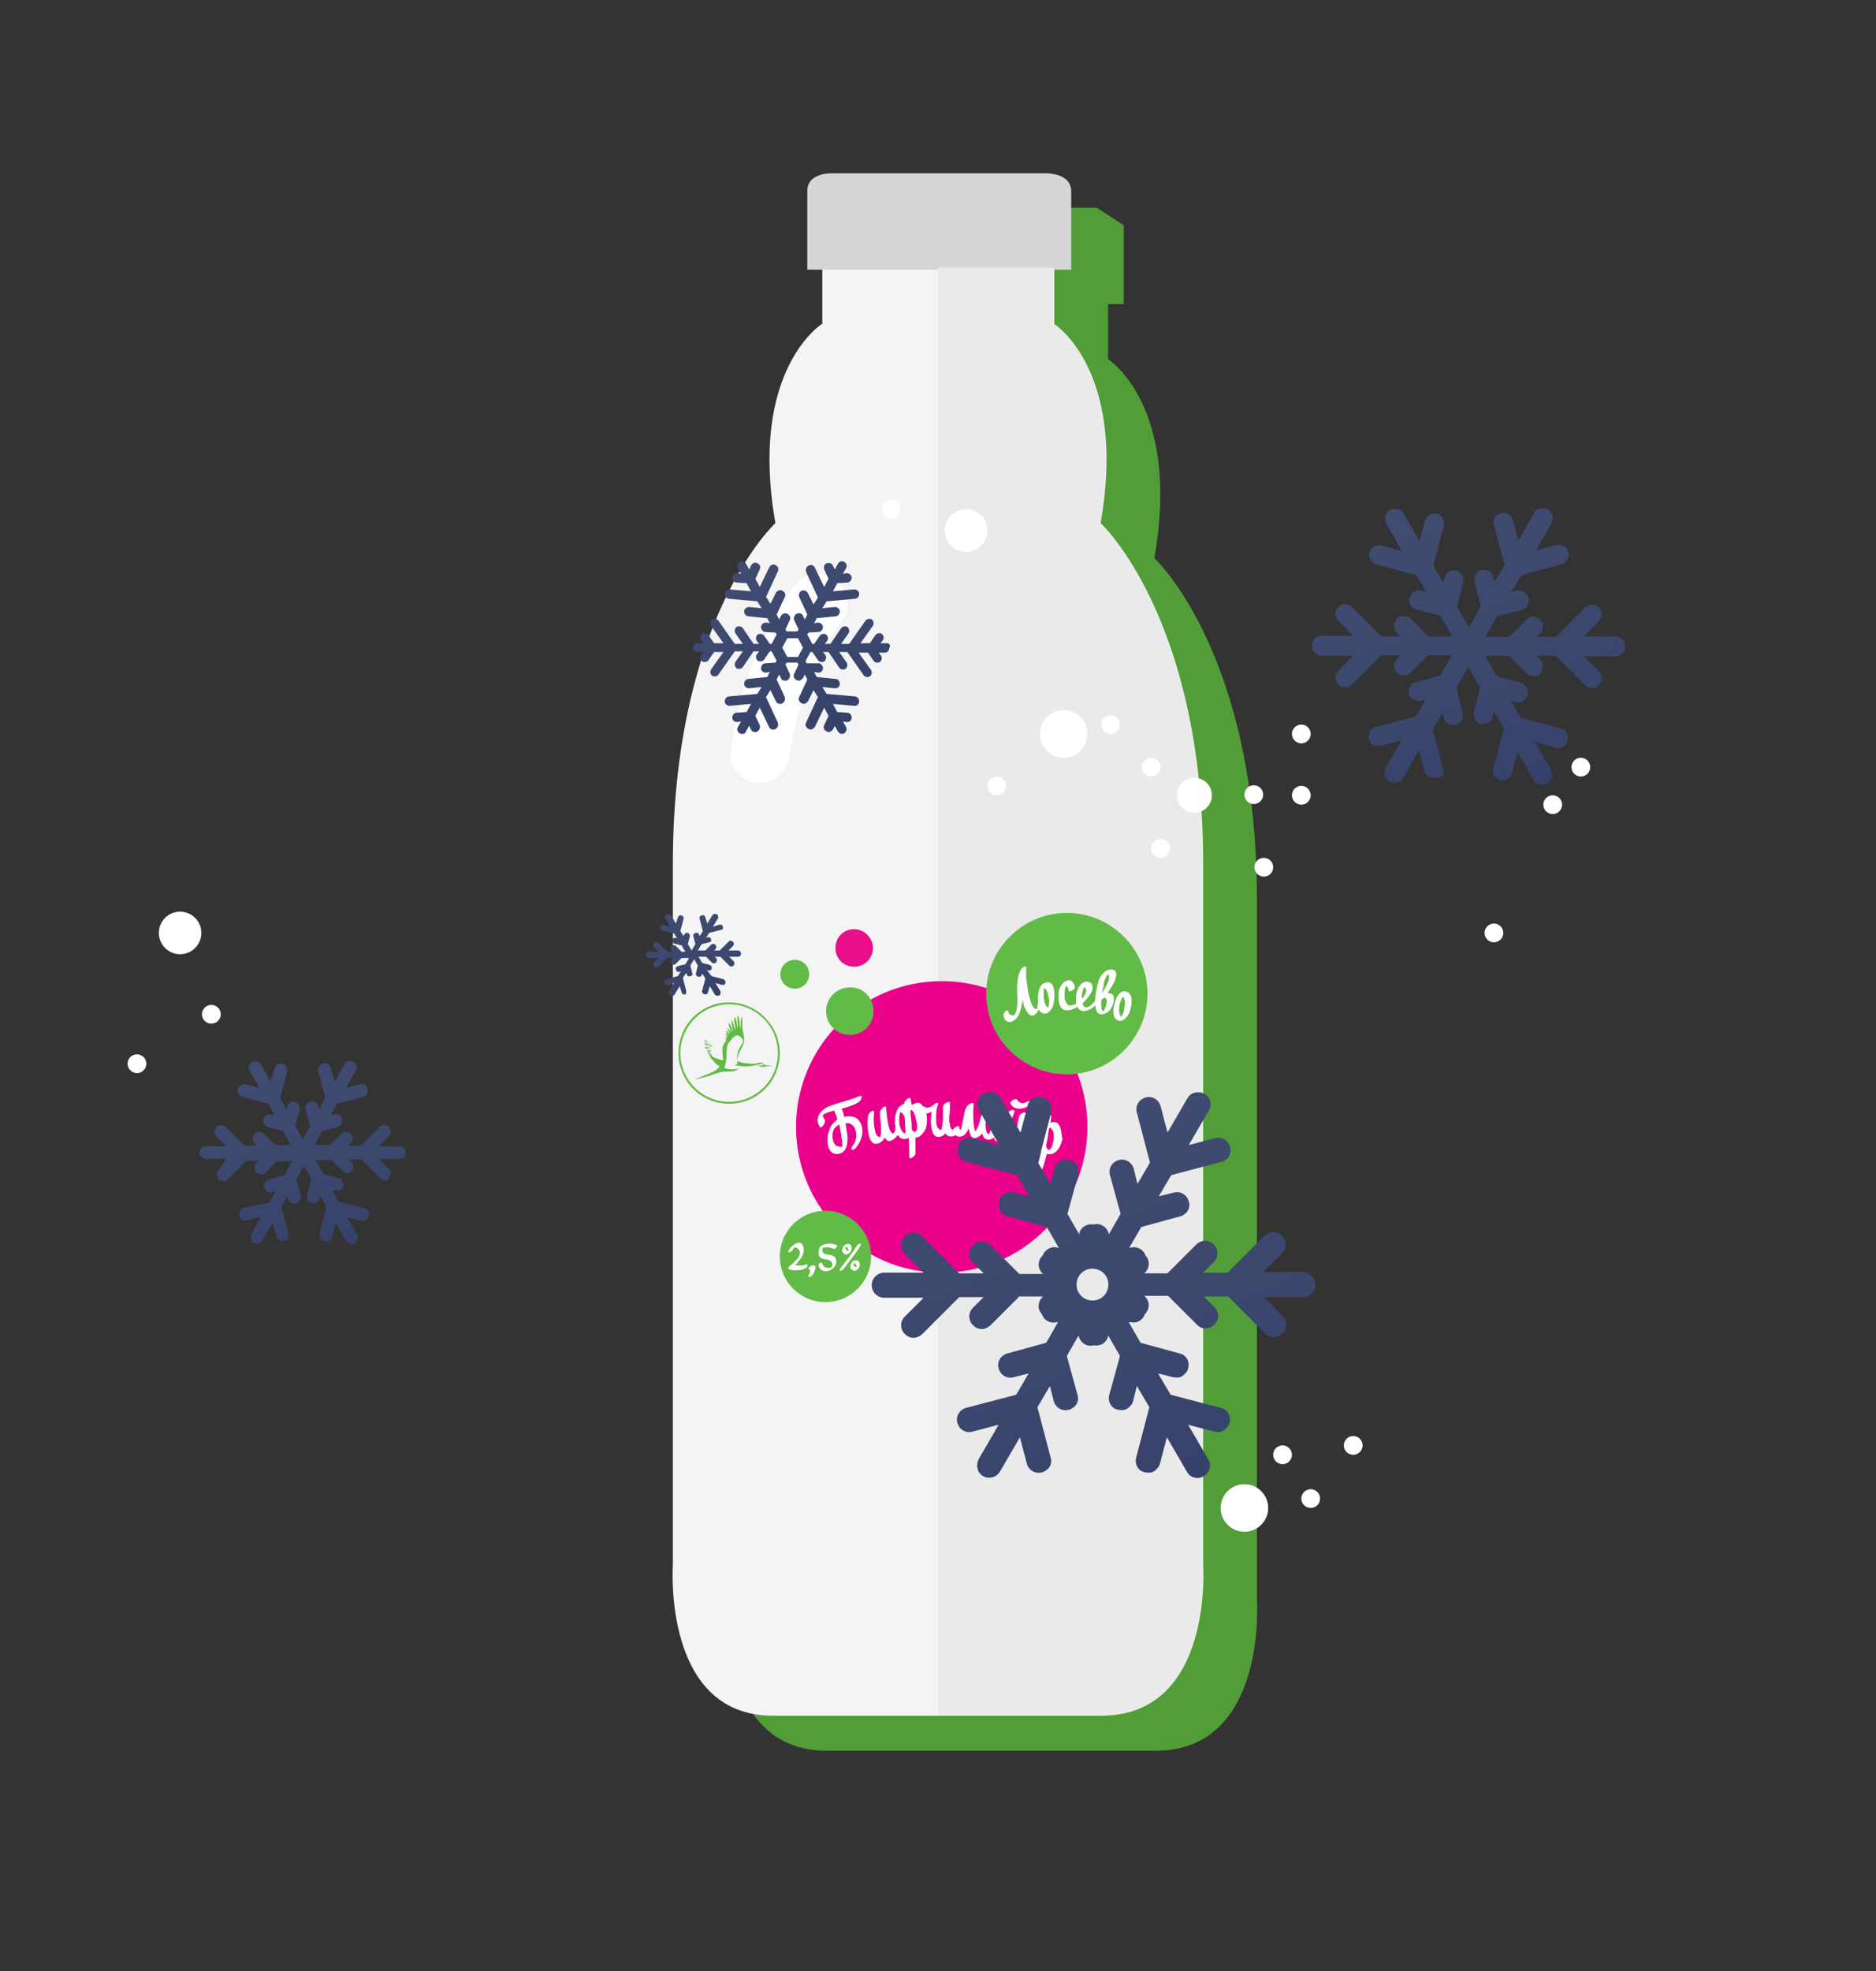 <svg xmlns="http://www.w3.org/2000/svg" viewBox="121 -129 300 315"><rect x="121" y="-129" width="300" height="315" fill="#333333" stroke="none"/><style>.st0{fill:#519E38;} .st1{fill:#F4F4F4;} .st2{fill:#D6D6D6;} .st3{fill:#EAEAEA;} .st4{fill:#FFFFFF;} .st5{fill:#EB008B;} .st6{fill:#62BA47;} .st7{fill:#E90E8A;} .st8{fill:#62BA46;} .st9{fill:url(#SVGID_1_);} .st10{fill:url(#SVGID_2_);} .st11{fill:url(#SVGID_3_);} .st12{fill:url(#SVGID_4_);} .st13{fill:url(#SVGID_5_);}</style><g id="bottle"><g id="butylka_2"><path class="st0" d="M322 126.7v-112c0-39.4-16.4-54.5-16.4-54.5 4.3-24.4-7.4-31.8-7.4-31.8v-8.8h2.5V-93l-4.3-2.8H263s-4.3-.3-4.3 2.8v12.6h2.6v8.8h-.3s-11.7 7.4-7.4 31.8c0 0-16.4 15-16.4 54.5v112s-1.7 24.1 16 24.1h52.6c17.9 0 16.2-24.1 16.2-24.1z"/><path class="st1" d="M313.4 121.1V9.1c0-39.4-16.4-54.5-16.4-54.5 4.3-24.4-7.4-31.8-7.4-31.8v-9h-37.1v9h-.1s-11.7 7.4-7.4 31.8c0 0-16.4 15-16.4 54.5v112s-1.7 24.1 16 24.1H297.2c17.9-.1 16.2-24.1 16.2-24.1z"/><path class="st2" d="M287.8-101.3h-33.4s-4.3-.3-4.3 2.8v12.6H292.3v-12.6c-.1-3.1-4.5-2.8-4.5-2.8z"/><path class="st3" d="M313.3 121.1V9.1c0-39.4-16.4-54.5-16.4-54.5 4.3-24.4-7.4-31.8-7.4-31.8v-9H271v231.3H297.3c17.7 0 16-24 16-24z"/><path class="st4" d="M242.5-3.9h-.6c-2.6-.3-4.4-2.7-4-5.2 2.1-16.2 9.9-26 10.3-26.4 1.6-2 4.6-2.3 6.6-.7 2 1.6 2.3 4.6.7 6.6-.1.1-6.5 8.4-8.3 21.7-.4 2.3-2.4 4-4.7 4z"/><g><circle class="st5" cx="271.6" cy="51.1" r="23.3"/><circle class="st6" cx="253" cy="71.8" r="7.3"/><path class="st7" d="M260.6 22.5c0 1.6-1.3 3-3 3s-3-1.3-3-3 1.3-3 3-3c1.6 0 3 1.4 3 3z"/><path class="st6" d="M260.7 32.6c0 2.1-1.7 3.8-3.8 3.8s-3.8-1.7-3.8-3.8 1.7-3.8 3.8-3.8c2.1-.1 3.8 1.7 3.8 3.8zM250.4 26.7c0 1.3-1 2.3-2.3 2.3s-2.3-1-2.3-2.3 1-2.3 2.3-2.3 2.3 1 2.3 2.3zM304.5 29.8c0 7.1-5.8 12.9-12.9 12.9s-12.9-5.8-12.9-12.9c0-7.1 5.8-12.9 12.9-12.9 7.1 0 12.9 5.8 12.9 12.9z"/><path class="st4" d="M288.4 28c-1.1.1-1.4 1.4-1.4 2.3v.4c0 .4 0 .7-.1 1.1 0 .2-.1.5-.1.5-.4 0-.7-.5-.8-.8-.3-.7-.4-1.3-.6-2-.1-.7-.2-1.5-.3-2.3v-.9-.4-.2c.1-.6-.7 0-.8.2-.9 1.5-.6 3.3-.6 4.9 0 .4 0 .9-.1 1.3 0 .3-.1.8-.4 1.1-.2.2-.4 0-.6 0-.2-.1-.3-.3-.4-.6 0-.2-.3-.1-.4 0-.2.2-.4.5-.3.8.1.6.6 1.1 1.2.9 1-.3 1.4-1.4 1.6-2.3.1-.4.2-.9.2-1.3.1.6.3 1.3.6 1.8.2.4.6.9 1.1.8.4-.1.7-.5.9-1 .2.4.5.7 1 .7s1-.6 1.2-1c.2-.5.3-1.1.3-1.6.1-1-.1-2.6-1.2-2.4zm.3 3.7c0 .1 0 .2-.1.3-.2 0-.4-.3-.4-.5-.2-.3-.2-.7-.3-1.1v-1.2c0-.1 0-.2.1-.3.5.3.6 1 .7 1.6.1.3.1.8 0 1.2zM301.2 29.5c-1.2-.4-1.8 1.1-2 2-.2.8-.4 2.2.6 2.6.5.2 1.1-.2 1.3-.5.4-.4.6-.9.7-1.4.2-.8.4-2.3-.6-2.7zm-.7 3.7c0 .1-.1.2-.2.3-.2-.1-.2-.5-.3-.6-.1-.4 0-.8 0-1.2.1-.4.2-.8.4-1.1 0-.1.1-.2.2-.3.4.5.3 1.2.2 1.8 0 .3-.1.7-.3 1.1zM298.1 29.7l.6-.9c.4-.6.8-1.4.8-2.2 0-.7-1-.8-1.5-.5-.7.4-1.2 1.1-1.4 1.9-.3 1-.4 2-.5 3-.4.4-1.1 1.3-1.7.9-.1-.1-.2-.3-.3-.5.5-.5.9-1 1.3-1.6.3-.5.6-1.4-.1-1.8-.6-.3-1.3 0-1.6.5-.4.5-.5 1-.6 1.6 0 .3-.1.8 0 1.3-.3.2-.8.3-1.1.3-.4-.1-.6-.6-.7-.9-.1-.5-.1-1.1 0-1.6 0-.2.1-.3.1-.5 0 0 0-.1.1-.1.3.1.4.5.4.7.1.4 1.1-.2 1-.6-.1-.4-.3-.8-.7-1s-1 .2-1.2.4c-.7.7-.8 1.7-.7 2.6 0 .6.2 1.3.7 1.6.7.4 1.7 0 2.3-.4.2.4.5.7 1.1.7.7-.1 1.3-.5 1.8-.9 0 .5.1 1.1.5 1.3.6.3 1.4-.1 1.8-.6.5-.7.8-1.6.5-2.4-.3-.2-.6-.3-.9-.3zm-3.9-.5c0-.1.1-.3.2-.4.3.1.3.4.3.6-.1.4-.3.9-.7 1.2v-.2c0-.3 0-.8.2-1.2zm3.7-2.1c.1-.2.2-.3.3-.4.4.5 0 1.2-.2 1.7-.2.4-.5.9-.8 1.4.1-.4.2-.9.3-1.3 0-.6.2-1 .4-1.4zm-.3 5.3s-.1.1-.1.2h-.1c-.3-.1-.3-.8-.3-1v-.7c.1-.1.2-.3.4-.4.3-.2.4.2.5.4 0 .5-.2 1.1-.4 1.5z"/><g><path class="st4" d="M247.8 70.7c.3-.7.8-.2 1 .1.3.5 0 1-.3 1.4l-.9.9c-.2.1-.3.2-.5.4 0 .1-.1.2 0 .3.3.2.8.2 1.1.2.6 0 1.1 0 1.6-.3.3-.1.6-.8 0-.6-.4.2-.9.2-1.3.1-.2 0-.7 0-.9-.1v.3c-.2.4-.1.2.1.1s.3-.2.5-.4c.3-.2.5-.5.7-.8.5-.5.7-1.2.6-1.9-.3-1.6-2-.4-2.4.5-.2.5.6.1.7-.2zM251.9 73.3c.6 1.8 3.2.5 2.8-1-.2-.8-1.1-.7-1.8-.9-.3-.1-.4-.4-.4-.7.1-.3.1-.4-.1-.2.1 0 .2-.1.3-.1.5-.1 1.1-.1 1.6.2.2.1.8-.5.5-.6-.6-.3-1.4-.3-2.1-.1-.7.2-.8.8-.8 1.4 0 .8.7.9 1.3 1 .5.1.8.2.9.7.1.8-.8.7-1.2.5-.2-.1-.3-.3-.4-.5-.1-.5-.7 0-.6.3zM258 70.1c-.7 1.2-1.7 2.4-2.6 3.6-.4.5.2.5.5.1.9-1.2 1.9-2.4 2.7-3.7.3-.6-.4-.3-.6 0zM256.6 69.8c-.5 0-.8.4-.9.9-.1.4.2.7.6.8.9-.1 1.3-1.7.3-1.7-.2 0-.6.5-.3.5.2 0 .3.2.4.4v.2c0 .1 0 0 0 0h-.1c-.2 0-.3-.2-.4-.4v-.3h.1c.3 0 .6-.4.3-.4zM257.9 72.4c-.5 0-.8.4-.9.9-.1.4.2.7.6.8.9 0 1.3-1.6.3-1.7-.2 0-.6.5-.3.5.2 0 .3.2.4.4v.2c0 .1 0 0 0 0h-.1c-.2 0-.3-.2-.4-.4v-.3h.1c.3.1.6-.4.3-.4zM250.8 74.9c.3-.3.5-.7.6-1.2 0-.1 0-.3-.1-.4-.2-.2-.4 0-.6 0-.2.1-.4.3-.4.5s.2.2.3.1v.2c0 .1-.1.2-.1.2v.2c.1-.1 0 0 0 0-.1.1-.3.4-.2.5.1.2.4 0 .5-.1z"/></g><g><path class="st4" d="M290.2 50.6c-.3-.4-.8-.3-1.2-.2 0-.3.1-.7.1-1s-.5-.2-.6-.2c-.2.1-.5.2-.5.5-.3-.1-.6 0-.9.2-.8.4-1.1 1.3-1.3 2.1 0 .2-.1.4-.1.5-.1.3-.2.8-.5 1-.3.1-.4-.9-.4-1.1-.1-1.1.2-2.3.4-3.3.1-.3-.3-.3-.5-.3-.3.1-.6.3-.7.5-.2.8-.3 1.7-.5 2.5-.1.4-.2.7-.4 1.1-.1 0-.2-.1-.2-.1-.5-.4-.4-1.5-.3-1.9.1-.7.3-1.4.6-2.1.1-.2 0-.4-.3-.4s-.6.2-.7.5c-.3.6-.4 1.2-.6 1.8-.1.6-.4 1.1-.8 1.6l-.1.1v-.1c-.1-.5-.1-1 0-1.5 0-.7.1-1.4.2-2.1v-.1c0-.6-.4-1-1.1-.9-.6 0-1.2.4-1.5.9-.4.6-.6 1.4-.6 1.5-.1.6-.4 1.2-.7 1.7-.1 0-.1-.2-.1-.2-.1-.3-.2-.7-.2-1-.1-1-.1-2.1 0-3.1v-.1l-.1-.1c-.3-.1-.6.2-.8.3-.6.7-.6 1.6-.8 2.4-.1.5-.2.9-.3 1.4 0 0 0 .1-.1.2-.1-.1-.2-.2-.2-.4s-.1-.3-.3-.2c-.3.1-.6.3-.7.6-.2-.1-.3-.2-.4-.4-.1-.3-.1-.7-.2-1v-.7c.1-.6.1-1.1.1-1.7v-.5c0-.3-.3-.2-.5-.1-.3.1-.6.4-.6.7v1.8c0 .3 0 .5-.1.8 0 .4-.1.8-.2 1.1-.1 0-.2 0-.2-.1-.6-.2-.6-1.3-.6-1.8 0-.7 0-1.5.3-2.1 0-.1.1-.2 0-.3s-.4 0-.5.1-.5.4-.7.5c-.5.2-.9.1-1.3-.2-.1-.2-.3-.3-.4-.4-.4-.2-.9.1-1.3.3-.1-.3-.1-.6-.2-1-.1-.3-.5 0-.6.1-.2.2-.4.4-.4.7-.3.1-.6.3-.8.5-.6.7-.7 1.7-.7 2.5 0 .2 0 .3.1.5 0 .2 0 .9-.3 1.2-.3.3-.7-.7-.7-.8-.3-1-.4-2.2-.5-3.3 0-.3-.3-.2-.5 0s-.5.5-.5.8c0 .9.2 1.7.2 2.6 0 .4 0 .8-.1 1.2v.1h-.2c-.6-.1-.7-1.2-.8-1.7-.1-.7-.1-1.5 0-2.2 0-.2-.1-.4-.4-.2-.3.1-.5.5-.6.8-.1 1-.1 1.9.1 2.8.1.6.4 1.7 1.3 1.6.6-.1 1-.5 1.3-1 .1.1.1.2.2.3.5.6 1.3 0 1.7-.5l.2-.2c.1.1.2.3.3.4.3.2.6.3 1 .2.1 0 .3-.1.4-.2.1 1 .1 2.1.1 3.1 0 .3.3.2.5.1.2-.2.5-.4.5-.7v-2.5c.4 0 .8-.2 1.1-.6.7-.7.8-1.8.7-2.7 0-.2 0-.3-.1-.5l.9-.3c-.1.7-.2 1.4-.1 2.1.1.7.2 1.8 1.1 1.9.5 0 .9-.2 1.2-.6.2.4.6.6 1.1.5.2 0 .3-.1.5-.2.4.4.9.3 1.4 0 .3-.3.6-.7.7-1.1 0 .1 0 .2.1.4.1.3.1.7.4 1s.7.2 1 0c.3-.1.5-.4.7-.5.1.3.2.7.5.8.5.3 1.1 0 1.4-.2 0 .3.1.5.4.6.6.2 1.2-.3 1.5-.6v-.1c.1.5.3.9.8 1.1.6.2 1.1 0 1.4-.4 0 .1.1.3.1.4.3.8 1.2.5 1.7.2.1 0 .1-.1.2-.1 0 .2.1.3.2.5.2.3.5.5.8.6h.4c-.2 1-.5 2-.8 3-.1.3.2.3.4.3.3 0 .5-.2.6-.5.3-.8.5-1.6.7-2.4.4.1.8.1 1.1-.1.8-.4 1.2-1.4 1.4-2.3-.2-.6-.1-1.8-.7-2.4zm-24.4 1.5h-.2c-.2-.1-.3-.2-.4-.4-.3-.5-.4-1.1-.4-1.6s0-1 .2-1.4c0 0 .1 0 .1.1.4.2.6.7.6 1.1 0 .6.1 1.4.1 2.2zm1.7-.3c0 .1 0 .1 0 0 0 .1 0 .1 0 0-.4.2-.7-.1-.7-.5 0-.8-.1-1.6-.2-2.3v-.6c.1 0 .2 0 .3.1l.1.1c.3.4.4 1 .5 1.4.2.7.3 1.3 0 1.8zm12.3-2.6c-.2.9-.2 1.9-.5 2.8 0 0-.1.1-.1.2h-.2c-.2-.1-.3-.4-.3-.6-.2-.7-.1-1.5.2-2.2.1-.2.2-.5.3-.6h.2c.3 0 .4.2.4.4zm7.9 2.7c-.1.7-.2 1.5-.4 2.2 0 0-.1-.1-.2-.1-.2-.2-.2-.4-.3-.6-.1-.6-.1-1.2 0-1.7.1-.4.2-.9.5-1.3l.1.1c.3.5.3 1 .3 1.4zm1.8 1.2c-.1.5-.2 1.2-.6 1.6l-.1.1c-.4-.1-.5-.5-.5-.8.2-.8.3-1.5.4-2.3 0-.2.1-.4.2-.5.1 0 .2.2.3.3.4.4.3 1.1.3 1.6z"/><path class="st4" d="M285.6 47.7c.1-.1.5-.3.3-.6-.2-.2-.6-.1-.7 0-.4.2-.7.3-1.1.1-.2-.1-.3-.2-.4-.4-.2-.4-1.3.2-1.1.6.7 1.2 2.2.8 3 .3zM256 49.5c-.1-.4-.2-.9-.4-1.3.9-.3 1.8-.5 2.6-1 .3-.1.5-.5.6-.8s-.1-.3-.4-.2c-1.6.7-3.3 1-4.8 1.6-.6.2-1.2.7-1.6 1.3-.4.8-.3 1.4.1 2 .2.4 1-.7.8-1.1-.1-.2-.3-.4-.3-.7v-.1c.3-.3 1-.5 1.4-.6.1 0 .3-.1.4-.1.2.5.4.9.5 1.4-.5.4-1 .9-1.2 1.5-.6 1.2-.7 4.3 1.4 4 1.4-.2 1.5-1.9 1.4-3-.1-.6-.2-1.2-.3-1.9h.4c.8.1 1.2.8 1.3 1.5.1.6 0 1.4-.4 1.9-.2.2-.4.6-.3.8.1.2.5-.1.6-.2 1.1-1.2 1.6-3.2.5-4.5-.5-.6-1.5-.7-2.3-.5zm-.5 4.8c-.3 0-.6-.1-.9-.3-.5-.5-.7-1.8-.2-2.6.2-.3.5-.5.8-.7.2.8.3 1.5.4 2.3.1.3.1.7.1 1v.2c-.1.1-.1.1-.2.1z"/></g><g><path class="st8" d="M243.3 41.2c-.1 0-.2-.2-.3-.3-.5-.2-.9.1-1.3.1-1.1 0-1.5 0-2.8-.4 0-1.2.7-1.9 1-2.8.3-.8-.1-1.7-.2-2.6v-1.7c-.4.4-.2 1.4-.3 1.9-.2-.7-.1-1.6-.4-2.2-.2.7 0 1.6 0 2.2-.2-.6-.2-1.4-.5-1.9-.3.6.2 1.6.1 2.1-.2-.5-.4-1.2-.6-1.7-.1.8.2 1.4.2 1.9-.2-.4-.3-1-.7-1.3 0 .5.3 1.1.5 1.5-.3-.2-.4-.5-.7-.7.1.4.3.6.4.9-.2-.1-.3-.4-.6-.5 0 .4.3.4.4.7-.2-.1-.3-.2-.5-.3 0 .3.4.4.3.6 0 0-.3-.1-.3 0 .1 0 .3.2.2.2h-.2c0 .2.2.1.2.3-.1 0-.1-.1-.2-.1 0 .2.1.1.1.3-1 1-.4 2.1-.5 3.2.1-.2-.8-.3-1.4-.6-.4-.1-.4-.6-.7-.7 0-.1.1 0 .1-.1-.1-.1-.2-.1-.3-.2.1 0 .4.1.4-.1-.2-.1-.6-.2-.5-.4.2 0 .5.1.6.1-.3-.1-.7-.3-.7-.6.2.1.6.3.9.2-.4-.2-1-.5-1.1-.8.3.1.7.5 1 .5-.5-.1-.9-.7-1.3-.7.2.4.9.7 1.1 1-.3-.2-.7-.4-1.1-.6.2.5.7.6 1 .9-.3 0-.5-.2-.9-.2.1.4.7.3.9.6-.1-.1-.4 0-.6 0 .1.2.4.2.6.3-.2 0-.4 0-.5.1.1.1.4.1.5.2-.1 0-.3 0-.3.1s.3 0 .3.1c-.1 0-.1.1-.1.2.1 0 .2 0 .2.1-.1 0-.1.1-.1.1.5.3.8 1.1 1.5 1.3-.4.3.4.5-4.1 2.1.2 0 2-.4 2.5-.6.5-.2 1.1-.4 1.6-.5.1 0 .2-.1.4-.1.9-.1 1.8.1 2.7-.5-.7.1-1.9.2-2.4-.2.6-.9.2-3.3.7-3.9.5-.5 1.2-2 2.2-.7.2.2.2.5-.2 1.1-.4.7-.7 1-.6 2.5 0 .3.1.6-.5.6 1.9.4 2.5.2 3.7 0 .4-.1.9-.3 1 0 0 .1-.4.1-.7.1-.5 0 .2.2.5.2.1 0 1.1-.1 1.7-.2-.7 0-1 0-1.3-.1z"/><path class="st8" d="M237.6 31.2c-4.5 0-8.1 3.6-8.1 8.1s3.6 8.1 8.1 8.1 8.1-3.6 8.1-8.1c0-4.4-3.7-8.1-8.1-8.1m0 .3c4.3 0 7.8 3.5 7.8 7.8s-3.5 7.8-7.8 7.8-7.8-3.5-7.8-7.8 3.5-7.8 7.8-7.8"/></g></g></g></g><g id="snow"><g id="clock"><linearGradient id="SVGID_1_" gradientUnits="userSpaceOnUse" x1="348.35" y1="104.001" x2="364.337" y2="58.703" gradientTransform="matrix(1 0 0 -1 0 57)"><stop offset="0" stop-color="#404B71"/><stop offset=".604" stop-color="#3C476E"/><stop offset="1" stop-color="#354169"/></linearGradient><path class="st9" d="M351.8-6l-1.7-6.4 1.6-2.7.2.8c.2.8 1.1 1.3 1.9 1.1.1 0 .3-.1.4-.2.6-.3.9-1.1.7-1.8l-1-3.9 1.9-3.3 1.9 3.3-1 3.9c-.2.8.3 1.7 1.1 1.9.4.1.9 0 1.2-.2.4-.2.6-.5.7-1l.2-.8 1.6 2.7-1.7 6.4c-.2.8.3 1.7 1.1 1.9.4.1.9 0 1.2-.2.4-.2.6-.5.7-1l.9-3.3 2.5 4.4c.4.8 1.4 1 2.2.6.8-.4 1-1.4.6-2.2l-2.5-4.4 3.3.9c.4.1.9 0 1.2-.2.4-.2.6-.5.7-1 .2-.8-.3-1.7-1.1-1.9l-6.4-1.7-1.6-2.7.8.2c.4.1.9 0 1.2-.2.4-.2.6-.5.7-1 .2-.8-.3-1.7-1.1-1.9l-3.8-1-1.9-3.3h3.8l2.8 2.8c.5.5 1.3.6 1.9.3l.3-.3c.6-.6.6-1.6 0-2.2l-.6-.6h3.1l4.7 4.7c.5.5 1.3.6 1.9.3l.3-.3c.6-.6.6-1.6 0-2.2l-2.4-2.4h5c.3 0 .6-.1.8-.2.5-.3.8-.8.8-1.4 0-.9-.7-1.6-1.6-1.6h-5l2.4-2.4c.6-.6.6-1.6 0-2.2s-1.6-.6-2.2 0l-4.7 4.7h-3.1l.6-.6c.6-.6.6-1.6 0-2.2s-1.6-.6-2.2 0l-2.8 2.8h-3.8l1.9-3.3 3.9-1c.1 0 .3-.1.4-.2.6-.3.9-1.1.7-1.8-.2-.8-1.1-1.3-1.9-1.1l-.8.2 1.6-2.7 6.4-1.7c.1 0 .3-.1.4-.2.6-.4.9-1.1.7-1.8-.2-.8-1.1-1.3-1.9-1.1l-3.3.9 2.5-4.4c.4-.8.2-1.7-.6-2.2-.8-.4-1.7-.2-2.2.6l-2.5 4.4-.9-3.3c-.2-.8-1.1-1.3-1.9-1.1-.8.2-1.4 1.1-1.1 1.9l1.7 6.4L360-36l-.2-.8c-.2-.8-1.1-1.3-1.9-1.1-.8.2-1.3 1.1-1.1 1.9l1 3.9-1.9 3.3L354-32l1-3.9c.2-.8-.3-1.7-1.1-1.9-.8-.2-1.7.3-1.9 1.1l-.2.8-1.6-2.7 1.7-6.4c.2-.8-.3-1.7-1.1-1.9-.8-.2-1.7.3-1.9 1.1l-.9 3.3-2.5-4.4c-.4-.8-1.4-1-2.2-.6-.8.4-1 1.4-.6 2.2l2.5 4.4-3.3-.9c-.8-.2-1.7.3-1.9 1.1-.2.8.3 1.7 1.1 1.9l6.4 1.7 1.6 2.7-.8-.2c-.8-.2-1.7.3-1.9 1.1-.2.8.3 1.7 1.1 1.9l3.8 1 1.9 3.3h-3.8l-2.8-2.8c-.6-.6-1.6-.6-2.2 0-.6.6-.6 1.6 0 2.2l.6.6h-3.1l-4.7-4.7c-.6-.6-1.6-.6-2.2 0-.6.6-.6 1.6 0 2.2l2.4 2.4h-5c-.9 0-1.6.7-1.6 1.6s.7 1.6 1.6 1.6h5l-2.4 2.4c-.6.6-.6 1.6 0 2.2.5.5 1.3.6 1.9.3l.3-.3 4.7-4.7h3.1l-.6.6c-.6.6-.6 1.6 0 2.2.5.5 1.3.6 1.9.3l.3-.3 2.8-2.8h3.8l-1.9 3.3-3.9 1c-.8.2-1.3 1.1-1.1 1.9s1.1 1.3 1.9 1.1l.8-.2-1.6 2.7-6.4 1.7c-.8.2-1.3 1.1-1.1 1.9.2.8 1.1 1.3 1.9 1.1l3.3-.9-2.5 4.4c-.4.8-.2 1.7.6 2.2.5.3 1.1.3 1.6 0 .2-.1.4-.3.6-.6l2.5-4.4.9 3.3c.2.8 1.1 1.3 1.9 1.1.1 0 .3-.1.4-.2.6.3.9-.4.7-1.1z"/><linearGradient id="SVGID_2_" gradientUnits="userSpaceOnUse" x1="229.563" y1="40.123" x2="234.396" y2="26.427" gradientTransform="matrix(1 0 0 -1 0 57)"><stop offset="0" stop-color="#404B71"/><stop offset=".604" stop-color="#3C476E"/><stop offset="1" stop-color="#354169"/></linearGradient><path class="st10" d="M230.7 29.2l-.5-1.9.5-.8.1.2c.1.3.3.4.6.3h.1c.2-.1.3-.3.2-.5l-.3-1.2.6-1 .6 1-.3 1.2c-.1.3.1.5.3.6h.4c.1-.1.2-.2.2-.3l.1-.2.5.8-.5 1.9c-.1.3.1.5.3.6h.4c.1-.1.2-.2.2-.3l.3-1 .8 1.3c.1.2.4.3.7.2.2-.1.3-.4.2-.7l-.8-1.3 1 .3h.4c.1-.1.2-.2.2-.3.1-.3-.1-.5-.3-.6l-1.9-.5-.8-1 .2.1h.4c.1-.1.2-.2.2-.3.1-.3-.1-.5-.3-.6l-1.2-.3-.6-1h1.2l.9.9c.2.2.4.2.6.1 0 0 .1 0 .1-.1.2-.2.2-.5 0-.7l-.2-.2h.9l1.4 1.4c.2.2.4.2.6.1 0 0 .1 0 .1-.1.2-.2.2-.5 0-.7l-.7-.7h1.5c.1 0 .2 0 .2-.1.1-.1.2-.2.2-.4 0-.3-.2-.5-.5-.5h-1.5l.7-.7c.2-.2.2-.5 0-.7-.2-.2-.5-.2-.7 0l-1.4 1.4h-.9l.2-.2c.2-.2.2-.5 0-.7-.2-.2-.5-.2-.7 0l-.9.9h-1.2l.6-1 1.2-.3h.1c.2-.1.3-.3.2-.5-.1-.3-.3-.4-.6-.3l-.2.1.5-.8 1.9-.5h.1c.2-.1.3-.3.2-.5-.1-.3-.3-.4-.6-.3l-1 .3.8-1.3c.1-.2.1-.5-.2-.7-.2-.1-.5-.1-.7.2l-.8 1.3-.3-1c-.1-.3-.3-.4-.6-.3-.3.1-.4.3-.3.6l.5 1.9-.5.8-.1-.2c-.1-.3-.3-.4-.6-.3-.3.1-.4.3-.3.6l.3 1.2-.6 1-.6-1 .3-1.2c.1-.3-.1-.5-.3-.6-.3-.1-.5.1-.6.3l-.1.2-.5-.8.5-1.9c.1-.3-.1-.5-.3-.6-.3-.1-.5.1-.6.3l-.3 1-.8-1.3c-.1-.2-.4-.3-.7-.2-.2.1-.3.4-.2.7l.8 1.3-1-.3c-.3-.1-.5.1-.6.3-.1.3.1.5.3.6l1.9.5.5.8-.2-.1c-.3-.1-.5.1-.6.3-.1.3.1.5.3.6l1.2.3.6 1h-.6l-.9-.9c-.2-.2-.5-.2-.7 0-.2.2-.2.5 0 .7l.2.2h-.9l-1.4-1.4c-.2-.2-.5-.2-.7 0-.2.2-.2.5 0 .7l.7.7h-1.5c-.3 0-.5.2-.5.5s.2.5.5.5h1.5l-.7.7c-.2.2-.2.5 0 .7.2.2.4.2.6.1 0 0 .1 0 .1-.1l1.4-1.4h.9l-.2.2c-.2.2-.2.5 0 .7.2.2.4.2.6.1 0 0 .1 0 .1-.1l.9-.9h1.2l-.6 1-1.2.3c-.3.1-.4.3-.3.6.1.3.3.4.6.3l.2-.1-.5.8-1.9.5c-.3.1-.4.3-.3.6.1.3.3.4.6.3l1-.3-.8 1.3c-.1.2-.1.5.2.7.2.1.3.1.5 0 .1 0 .1-.1.2-.2l.8-1.3.3 1c.1.3.3.4.6.3h.1c0-.2.1-.5 0-.7z"/><linearGradient id="SVGID_3_" gradientUnits="userSpaceOnUse" x1="164.557" y1="15.521" x2="174.977" y2="-14.003" gradientTransform="matrix(1 0 0 -1 0 57)"><stop offset="0" stop-color="#404B71"/><stop offset=".604" stop-color="#3C476E"/><stop offset="1" stop-color="#354169"/></linearGradient><path class="st11" d="M167.1 68.1l-1.1-4.2 1-1.8.1.5c.1.6.7.9 1.3.7.1 0 .2-.1.2-.1.4-.2.6-.7.5-1.2l-.7-2.5 1.2-2.2 1.2 2.2-.7 2.5c-.1.6.2 1.1.7 1.3.3.1.6 0 .8-.1.2-.1.4-.4.5-.6l.1-.5 1 1.8-1.1 4.2c-.1.6.2 1.1.7 1.3.3.1.6 0 .8-.1.2-.1.4-.4.5-.6l.6-2.2 1.6 2.8c.3.5.9.7 1.4.4s.7-.9.4-1.4l-1.6-2.8 2.2.6c.3.1.6 0 .8-.1s.4-.4.5-.6c.1-.6-.2-1.1-.7-1.3l-4.2-1.1-1-1.8.5.1c.3.1.6 0 .8-.1.2-.1.4-.4.5-.6.1-.6-.2-1.1-.7-1.3l-2.5-.7-1.2-2.2h2.5l1.8 1.8c.3.3.9.4 1.2.2.1 0 .1-.1.2-.2.4-.4.4-1.1 0-1.5l-.4-.4h2l3 3c.3.3.9.4 1.2.2.1 0 .1-.1.2-.2.4-.4.4-1.1 0-1.5l-1.6-1.6h3.3c.2 0 .4 0 .5-.1.3-.2.5-.5.5-.9 0-.6-.5-1-1-1h-3.3l1.6-1.6c.4-.4.4-1.1 0-1.5-.4-.4-1.1-.4-1.5 0l-3 3h-2l.4-.4c.4-.4.4-1.1 0-1.5-.4-.4-1.1-.4-1.5 0l-1.8 1.8h-2.5l1.2-2.2 2.5-.7c.1 0 .2-.1.2-.1.4-.2.6-.7.5-1.2-.1-.6-.7-.9-1.3-.7l-.5.1 1-1.8 4.2-1.1c.1 0 .2-.1.2-.1.4-.2.6-.7.5-1.2-.1-.6-.7-.9-1.3-.7l-2.2.6 1.6-2.8c.3-.5.1-1.1-.4-1.4-.5-.3-1.1-.1-1.4.4l-1.6 2.8-.6-2.2c-.1-.6-.7-.9-1.3-.7-.5.1-.9.7-.7 1.3l1.1 4.2-1 1.8-.1-.5c-.1-.6-.7-.9-1.3-.7s-.9.7-.7 1.3l.7 2.5-1.2 2.2-1.2-2.2.7-2.5c.1-.6-.2-1.1-.7-1.3-.6-.1-1.1.2-1.3.7l-.1.5-1-1.8 1.1-4.2c.1-.6-.2-1.1-.7-1.3-.6-.1-1.1.2-1.3.7l-.6 2.2-1.6-2.8c-.3-.5-.9-.7-1.4-.4s-.7.9-.4 1.4l1.6 2.8-2.2-.6c-.6-.1-1.1.2-1.3.7-.1.6.2 1.1.7 1.3l4.2 1.1 1 1.8-.5-.1c-.6-.1-1.1.2-1.3.7-.1.6.2 1.1.7 1.3l2.5.7 1.2 2.2H165l-1.8-1.8c-.4-.4-1.1-.4-1.5 0-.4.4-.4 1.1 0 1.5l.4.4h-2l-3-3c-.4-.4-1.1-.4-1.5 0-.4.4-.4 1.1 0 1.5l1.6 1.6h-3.3c-.6 0-1 .5-1 1 0 .6.5 1 1 1h3.3L156 58c-.4.4-.4 1.1 0 1.5.3.3.9.4 1.2.2.1 0 .1-.1.2-.2l3-3h2l-.4.4c-.4.4-.4 1.1 0 1.5.3.3.9.4 1.2.2.1 0 .2-.1.2-.2l1.8-1.8h2.5l-1.2 2.2-2.5.7c-.5.2-.9.7-.7 1.3.1.6.7.9 1.3.7l.5-.1-1 1.8-4.1.8c-.5.2-.9.7-.7 1.3.1.6.7.9 1.3.7l2.2-.6-1.6 2.8c-.3.5-.1 1.1.4 1.4.3.2.7.2 1 0 .2-.1.3-.2.4-.4l1.6-2.8.6 2.2c.1.6.7.9 1.3.7.1 0 .2-.1.3-.1.2-.2.4-.6.3-1.1z"/><linearGradient id="SVGID_4_" gradientUnits="userSpaceOnUse" x1="281.941" y1="13.255" x2="311.039" y2="-54.847" gradientTransform="matrix(1 0 0 -1 0 57)"><stop offset="0" stop-color="#404B71"/><stop offset=".604" stop-color="#3C476E"/><stop offset="1" stop-color="#354169"/></linearGradient><path class="st12" d="M329.3 74.3H323l3-3c.8-.8.8-2 0-2.8s-2-.8-2.8 0l-5.9 5.9h-3.9l1.7-1.7c.8-.8.8-2 0-2.8s-2-.8-2.8 0l-4.6 4.6H304l.1-.1c.8-.8.8-2 .1-2.7-.3-1-1.4-1.6-2.4-1.3h-.2l1.9-3.3 6.2-1.7c.2 0 .3-.1.5-.2.8-.4 1.2-1.4.9-2.2-.3-1.1-1.4-1.7-2.4-1.4l-2.4.6 2-3.4 8-2.1c.2 0 .3-.1.5-.2.8-.4 1.2-1.4.9-2.2-.3-1.1-1.4-1.7-2.4-1.4l-4.2 1.1 3.2-5.5c.6-1 .2-2.2-.7-2.7-1-.5-2.2-.2-2.7.7l-3.2 5.5-1.1-4.2c-.3-1.1-1.4-1.7-2.4-1.4-1.1.3-1.7 1.4-1.4 2.4l2.1 8-2 3.4-.6-2.4c-.3-1.1-1.4-1.7-2.4-1.4-1.1.3-1.7 1.4-1.4 2.4l1.7 6.2-1.9 3.3v-.2c-.3-1-1.3-1.7-2.4-1.4-1-.2-2.1.4-2.3 1.4v.2l-1.9-3.3 1.7-6.2c.3-1.1-.3-2.2-1.4-2.4-1.1-.3-2.2.3-2.4 1.4l-.6 2.4-2-3.4 2.1-8c.3-1.1-.3-2.2-1.4-2.4-1.1-.3-2.2.3-2.4 1.4l-1.1 4.2-3.2-5.5c-.5-1-1.8-1.3-2.7-.7-1 .5-1.3 1.8-.7 2.7l3.2 5.5-4.2-1.1c-1.1-.3-2.2.3-2.4 1.4-.3 1.1.3 2.2 1.4 2.4l8 2.1 2 3.4-2.4-.6c-1.1-.3-2.2.3-2.4 1.4-.3 1.1.3 2.2 1.4 2.4l6.2 1.7 1.9 3.3h-.2c-1-.3-2 .3-2.4 1.3-.8.8-.8 2 0 2.8l.1.1H284l-4.6-4.6c-.8-.8-2-.8-2.8 0-.8.8-.8 2 0 2.8l1.7 1.7h-3.9l-5.9-5.9c-.8-.8-2-.8-2.8 0-.8.8-.8 2 0 2.8l3 3h-6.3c-1.1 0-2 .9-2 2s.9 2 2 2h6.3l-3 3c-.8.8-.8 2 0 2.8.7.7 1.6.8 2.4.3.1-.1.3-.2.4-.3l5.9-5.9h3.9l-1.7 1.7c-.8.8-.8 2 0 2.8.7.7 1.6.8 2.4.3.1-.1.3-.2.4-.3l4.6-4.6h3.8l-.1.1c-.8.8-.8 2-.1 2.7.3 1 1.4 1.6 2.4 1.3h.2l-1.9 3.3-6.2 1.7c-1.1.3-1.7 1.4-1.4 2.4.3 1.1 1.4 1.7 2.4 1.4l2.4-.6-2 3.4-8 2.1c-1.1.3-1.7 1.4-1.4 2.4.3 1.1 1.4 1.7 2.4 1.4l4.2-1.1-3.2 5.5c-.5 1-.2 2.2.7 2.7.6.4 1.4.3 2 0 .3-.2.5-.4.7-.7l3.2-5.5 1.1 4.2c.3 1.1 1.4 1.7 2.4 1.4.2 0 .3-.1.5-.2.8-.4 1.2-1.3.9-2.2l-2.1-8 2-3.4.6 2.4c.3 1.1 1.4 1.7 2.4 1.4.2 0 .3-.1.5-.2.8-.4 1.2-1.3.9-2.2l-1.7-6.2 1.9-3.3v.2c.3 1 1.3 1.7 2.4 1.4.5.1 1 0 1.4-.2.4-.3.8-.7.9-1.2v-.2l1.9 3.3-1.7 6.2c-.3 1.1.3 2.2 1.4 2.4.5.1 1.1.1 1.5-.2s.8-.7.9-1.2l.6-2.4 2 3.4-2.1 8c-.3 1.1.3 2.2 1.4 2.4.5.1 1.1.1 1.5-.2s.8-.7.9-1.2l1.1-4.2 3.2 5.5c.5 1 1.8 1.3 2.7.7 1-.6 1.3-1.8.7-2.7l-3.2-5.5 4.2 1.1c.5.1 1.1.1 1.5-.2.4-.3.8-.7.9-1.2.3-1.1-.3-2.2-1.4-2.4l-8-2.1-2-3.4 2.4.6c.5.1 1.1.1 1.5-.2.4-.3.8-.7.9-1.2.3-1.1-.3-2.2-1.4-2.4l-6.2-1.7-1.9-3.3h.2c.5.1 1.1.1 1.5-.2.4-.2.7-.6.9-1.1.8-.8.8-2 0-2.8l-.1-.1h3.8l4.6 4.6c.7.7 1.6.8 2.4.3.1-.1.3-.2.4-.3.8-.8.8-2 0-2.8l-1.7-1.7h3.9l5.9 5.9c.7.7 1.6.8 2.4.3.1-.1.3-.2.4-.3.8-.8.8-2 0-2.8l-3-3h6.3c.4 0 .7-.1 1-.3.6-.3 1-1 1-1.7-.1-1.1-1-2-2.1-2zM297 78.5c-1.2.7-2.8.3-3.5-.9s-.3-2.8.9-3.5 2.8-.3 3.5.9c.7 1.2.3 2.8-.9 3.5z"/><linearGradient id="SVGID_5_" gradientUnits="userSpaceOnUse" x1="241.177" y1="97.547" x2="253.199" y2="69.404" gradientTransform="matrix(1 0 0 -1 0 57)"><stop offset="0" stop-color="#404B71"/><stop offset=".604" stop-color="#3C476E"/><stop offset="1" stop-color="#354169"/></linearGradient><path class="st13" d="M262.8-26.2h-1l.4-.5c.2-.3.1-.8-.2-1s-.8-.1-1 .2l-.9 1.3h-1.5l2-2.8c.2-.3.1-.8-.2-1-.3-.2-.8-.1-1 .2l-2.6 3.7h-1.3l1.2-1.7c.2-.3.1-.8-.2-1s-.8-.1-1 .2l-1.7 2.5h-.9l.4-.5c.2-.3.1-.8-.2-1s-.8-.1-1 .2l-.9 1.3h-.3l-.8-1.5.2-.3 1.6-.1c.4 0 .7-.4.7-.8s-.4-.7-.8-.7l-.6.1.4-.8 3-.3c.4 0 .7-.4.7-.8s-.4-.7-.8-.7l-2 .2.7-1.1 4.5-.4c.4 0 .7-.4.7-.8s-.4-.7-.8-.7l-3.4.3.7-1.3 1.6-.1c.4 0 .7-.4.7-.8s-.4-.7-.8-.7l-.6.1.5-.9c.2-.3.1-.8-.3-1-.3-.2-.8-.1-1 .3l-.5.9-.3-.6c-.2-.4-.6-.5-1-.4-.4.2-.5.6-.4 1l.7 1.5-.7 1.3-1.5-3.1c-.2-.4-.6-.5-1-.3s-.5.6-.4 1l1.9 4.1-.7 1.1-.9-1.8c-.2-.4-.6-.5-1-.4-.4.2-.5.6-.4 1l1.3 2.8-.4.8-.3-.6c-.2-.4-.6-.5-1-.3s-.5.6-.4 1l.7 1.5-.2.3h-1.7l-.2-.3.7-1.5c.2-.4 0-.8-.4-1s-.8 0-1 .3l-.3.6-.4-.8 1.3-2.8c.2-.4 0-.8-.4-1s-.8 0-1 .3l-.9 1.8-.7-1.1 1.9-4.1c.2-.4 0-.8-.4-1-.4-.2-.8 0-1 .4l-1.5 3.1-.7-1.3.7-1.5c.2-.4 0-.8-.4-1s-.8 0-1 .4l-.3.6-.5-.9c-.2-.3-.6-.5-1-.3-.3.2-.5.6-.3 1l.5.9-.6-.1c-.4 0-.8.3-.8.7 0 .4.3.8.7.8l1.6.1.7 1.3-3.4-.3c-.4 0-.8.3-.8.7 0 .4.3.8.7.8l4.5.4.7 1.1-2-.2c-.4 0-.8.3-.8.7 0 .4.3.8.7.8l3 .3.4.8-.6-.1c-.4 0-.8.3-.8.7 0 .4.3.8.7.8l1.6.1.2.3-.8 1.5h-.3l-.9-1.3c-.2-.3-.7-.4-1-.2-.3.2-.4.7-.2 1l.4.5h-.9l-1.7-2.5c-.2-.3-.7-.4-1-.2-.3.2-.4.7-.2 1l1.2 1.7h-1.3l-2.6-3.7c-.2-.3-.7-.4-1-.2-.3.2-.4.7-.2 1l2 2.8h-1.5l-.9-1.3c-.2-.3-.7-.4-1-.2-.3.2-.4.7-.2 1l.4.5h-1c-.4 0-.7.3-.7.7 0 .4.3.7.7.7h1l-.4.5c-.2.3-.1.8.2 1 .1.1.3.1.4.1.2 0 .5-.1.6-.3l.9-1.3h1.5l-2 2.8c-.2.3-.1.8.2 1 .1.1.3.1.4.1.2 0 .5-.1.6-.3l2.6-3.7h1.3l-1.2 1.7c-.2.3-.1.8.2 1 .1.1.3.1.4.1.2 0 .5-.1.6-.3l1.7-2.5h.9l-.4.5c-.2.3-.1.8.2 1 .1.1.3.1.4.1.2 0 .5-.1.6-.3l.9-1.3h.3l.8 1.5-.2.3-1.6.1c-.4 0-.7.4-.7.8s.4.7.7.7h.1l.6-.1-.4.8-3 .3c-.4 0-.7.4-.7.8s.4.7.7.7h.1l2-.2-.7 1.1-4.5.4c-.4 0-.7.4-.7.8s.4.7.7.7h.1l3.4-.3-.7 1.3-1.6.1c-.4 0-.7.4-.7.8s.4.7.7.7h.1l.6-.1-.5.9c-.2.3-.1.8.3 1 .1.1.2.1.4.1.3 0 .5-.1.6-.4l.5-.9.3.6c.1.3.4.4.7.4.1 0 .2 0 .3-.1.4-.2.5-.6.4-1l-.7-1.5.7-1.3 1.5 3.1c.1.3.4.4.7.4.1 0 .2 0 .3-.1.4-.2.5-.6.4-1l-1.9-4.1.7-1.1.9 1.8c.1.3.4.4.7.4.1 0 .2 0 .3-.1.4-.2.5-.6.4-1l-1.3-2.8.4-.8.3.6c.1.3.4.4.7.4.1 0 .2 0 .3-.1.4-.2.5-.6.4-1l-.7-1.5.2-.3h1.7l.2.3-.7 1.5c-.2.4 0 .8.4 1 .1 0 .2.1.3.1.3 0 .5-.2.7-.4l.3-.6.4.8-1.3 2.8c-.2.4 0 .8.4 1 .1 0 .2.1.3.1.3 0 .5-.2.7-.4l.9-1.8.7 1.1-1.9 4.1c-.2.4 0 .8.4 1 .1 0 .2.1.3.1.3 0 .5-.2.7-.4l1.5-3.1.7 1.3-.7 1.5c-.2.4 0 .8.4 1 .1 0 .2.1.3.1.3 0 .5-.2.7-.4l.3-.6.5.9c.1.2.4.4.6.4.1 0 .2 0 .4-.1.3-.2.5-.6.3-1l-.5-.9.6.1h.1c.4 0 .7-.3.7-.7 0-.4-.3-.8-.7-.8l-1.6-.1-.7-1.3 3.4.3h.1c.4 0 .7-.3.7-.7 0-.4-.3-.8-.7-.8l-4.5-.4-.7-1.1 2 .2h.1c.4 0 .7-.3.7-.7 0-.4-.3-.8-.7-.8l-3-.3-.4-.8.6.1h.1c.4 0 .7-.3.7-.7 0-.4-.3-.8-.7-.8H250l-.2-.3.8-1.5h.3l.9 1.3c.1.2.4.3.6.3.1 0 .3 0 .4-.1.3-.2.4-.7.2-1l-.4-.5h.9l1.7 2.5c.1.2.4.3.6.3.1 0 .3 0 .4-.1.3-.2.4-.7.2-1l-1.2-1.7h1.3l2.6 3.7c.1.2.4.3.6.3.1 0 .3 0 .4-.1.3-.2.4-.7.2-1l-2-2.8h1.5l.9 1.3c.1.2.4.3.6.3.1 0 .3 0 .4-.1.3-.2.4-.7.2-1l-.4-.5h1c.4 0 .7-.3.7-.7.3-.5 0-.8-.4-.8zM246.9-24l-.8-1.5.8-1.5h1.7l.8 1.5-.8 1.5h-1.7z"/><circle class="st4" cx="275.5" cy="-44.2" r="3.4"/><circle class="st4" cx="149.8" cy="20.1" r="3.4"/><circle class="st4" cx="154.8" cy="33.1" r="1.5"/><circle class="st4" cx="142.9" cy="41" r="1.5"/><circle class="st4" cx="263.5" cy="-47.6" r="1.5"/><circle class="st4" cx="291.1" cy="-11.7" r="3.8"/><circle class="st4" cx="320" cy="112" r="3.8"/><circle class="st4" cx="312" cy="-1.9" r="2.8"/><circle class="st4" cx="306.6" cy="6.6" r="1.5"/><circle class="st4" cx="280.4" cy="-3.4" r="1.5"/><circle class="st4" cx="359.9" cy="20.1" r="1.5"/><circle class="st4" cx="329.1" cy="-1.9" r="1.5"/><circle class="st4" cx="323.1" cy="9.6" r="1.5"/><circle class="st4" cx="321.5" cy="-2" r="1.5"/><circle class="st4" cx="329.1" cy="-11.7" r="1.5"/><circle class="st4" cx="369.3" cy="-.4" r="1.5"/><circle class="st4" cx="373.8" cy="-6.4" r="1.5"/><circle class="st4" cx="326.1" cy="103.5" r="1.5"/><circle class="st4" cx="337.4" cy="102" r="1.5"/><circle class="st4" cx="330.6" cy="110.5" r="1.5"/><circle class="st4" cx="298.6" cy="-13.2" r="1.5"/><circle class="st4" cx="305.1" cy="-6.4" r="1.5"/></g></g></svg>